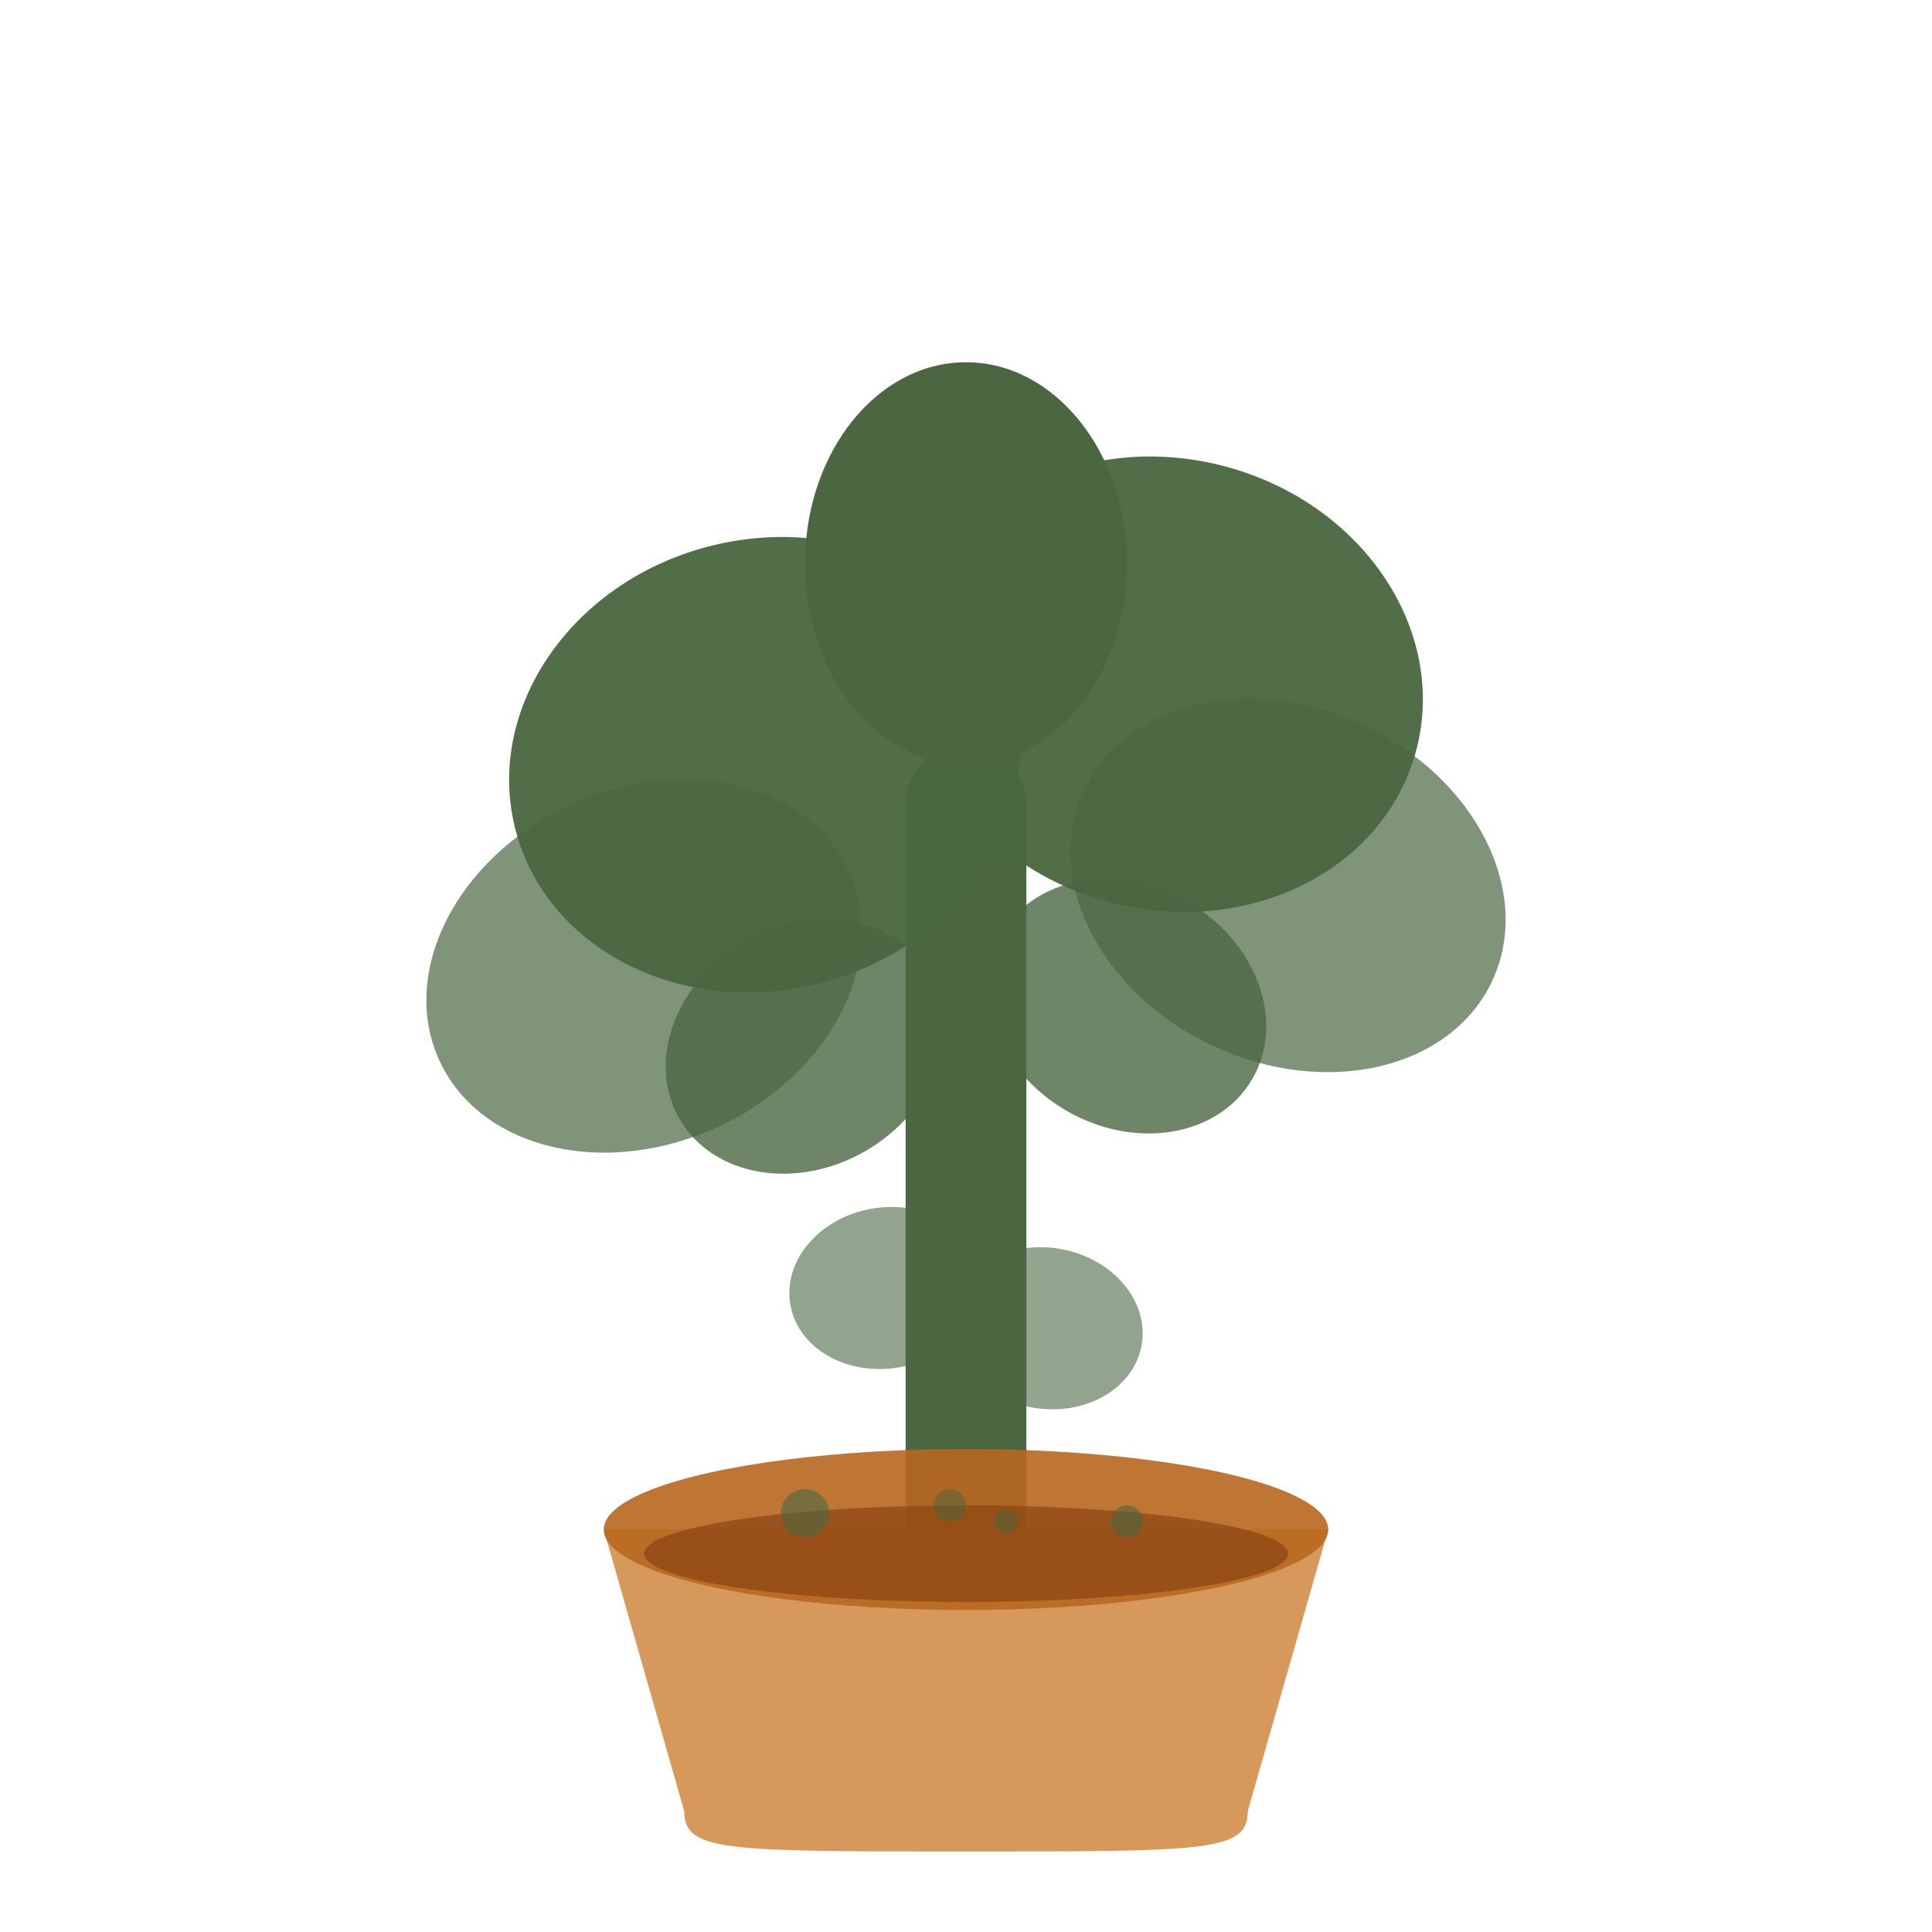 <svg width="512" height="512" viewBox="0 0 24 24" fill="none" xmlns="http://www.w3.org/2000/svg">
  <!-- Main stem -->
  <path d="M12 19V10" stroke="#4a6741" stroke-width="1.5" stroke-linecap="round"/>
  
  <!-- Back layer leaves - larger, positioned behind -->
  <ellipse cx="8" cy="12" rx="2.8" ry="2.2" fill="#4a6741" transform="rotate(-25 8 12)" fill-opacity="0.7"/>
  <ellipse cx="16" cy="11" rx="2.8" ry="2.2" fill="#4a6741" transform="rotate(25 16 11)" fill-opacity="0.7"/>
  
  <!-- Main large leaves - prominent front layer -->
  <ellipse cx="9.5" cy="9.5" rx="3.2" ry="2.8" fill="#4a6741" transform="rotate(-15 9.5 9.5)" fill-opacity="0.95"/>
  <ellipse cx="14.5" cy="8.5" rx="3.2" ry="2.8" fill="#4a6741" transform="rotate(15 14.5 8.5)" fill-opacity="0.95"/>
  
  <!-- Center top leaf -->
  <ellipse cx="12" cy="7" rx="2" ry="2.5" fill="#4a6741"/>
  
  <!-- Small side leaves for fullness -->
  <ellipse cx="10" cy="13" rx="1.8" ry="1.5" fill="#4a6741" transform="rotate(-30 10 13)" fill-opacity="0.8"/>
  <ellipse cx="14" cy="12.5" rx="1.8" ry="1.5" fill="#4a6741" transform="rotate(30 14 12.5)" fill-opacity="0.8"/>
  
  <!-- Small emerging leaves near base -->
  <ellipse cx="11" cy="16" rx="1.2" ry="1" fill="#4a6741" transform="rotate(-10 11 16)" fill-opacity="0.6"/>
  <ellipse cx="13" cy="16.5" rx="1.2" ry="1" fill="#4a6741" transform="rotate(10 13 16.5)" fill-opacity="0.6"/>
  
  <!-- Larger terracotta pot - better proportioned -->
  <path d="M7.5 19H16.5L15.5 22.5C15.5 23 15 23 12 23C9 23 8.5 23 8.5 22.5L7.5 19Z" fill="#CD7F32" fill-opacity="0.8"/>
  
  <!-- Pot rim -->
  <ellipse cx="12" cy="19" rx="4.5" ry="1" fill="#B8671F" fill-opacity="0.9"/>
  
  <!-- Soil/dirt surface -->
  <ellipse cx="12" cy="19.3" rx="4" ry="0.6" fill="#8B4513" fill-opacity="0.7"/>
  
  <!-- Small plant sprout details -->
  <circle cx="10" cy="18.8" r="0.3" fill="#4a6741" fill-opacity="0.6"/>
  <circle cx="14" cy="18.9" r="0.2" fill="#4a6741" fill-opacity="0.6"/>
  <circle cx="11.8" cy="18.7" r="0.2" fill="#4a6741" fill-opacity="0.5"/>
  <circle cx="12.5" cy="18.9" r="0.15" fill="#4a6741" fill-opacity="0.5"/>
</svg> 